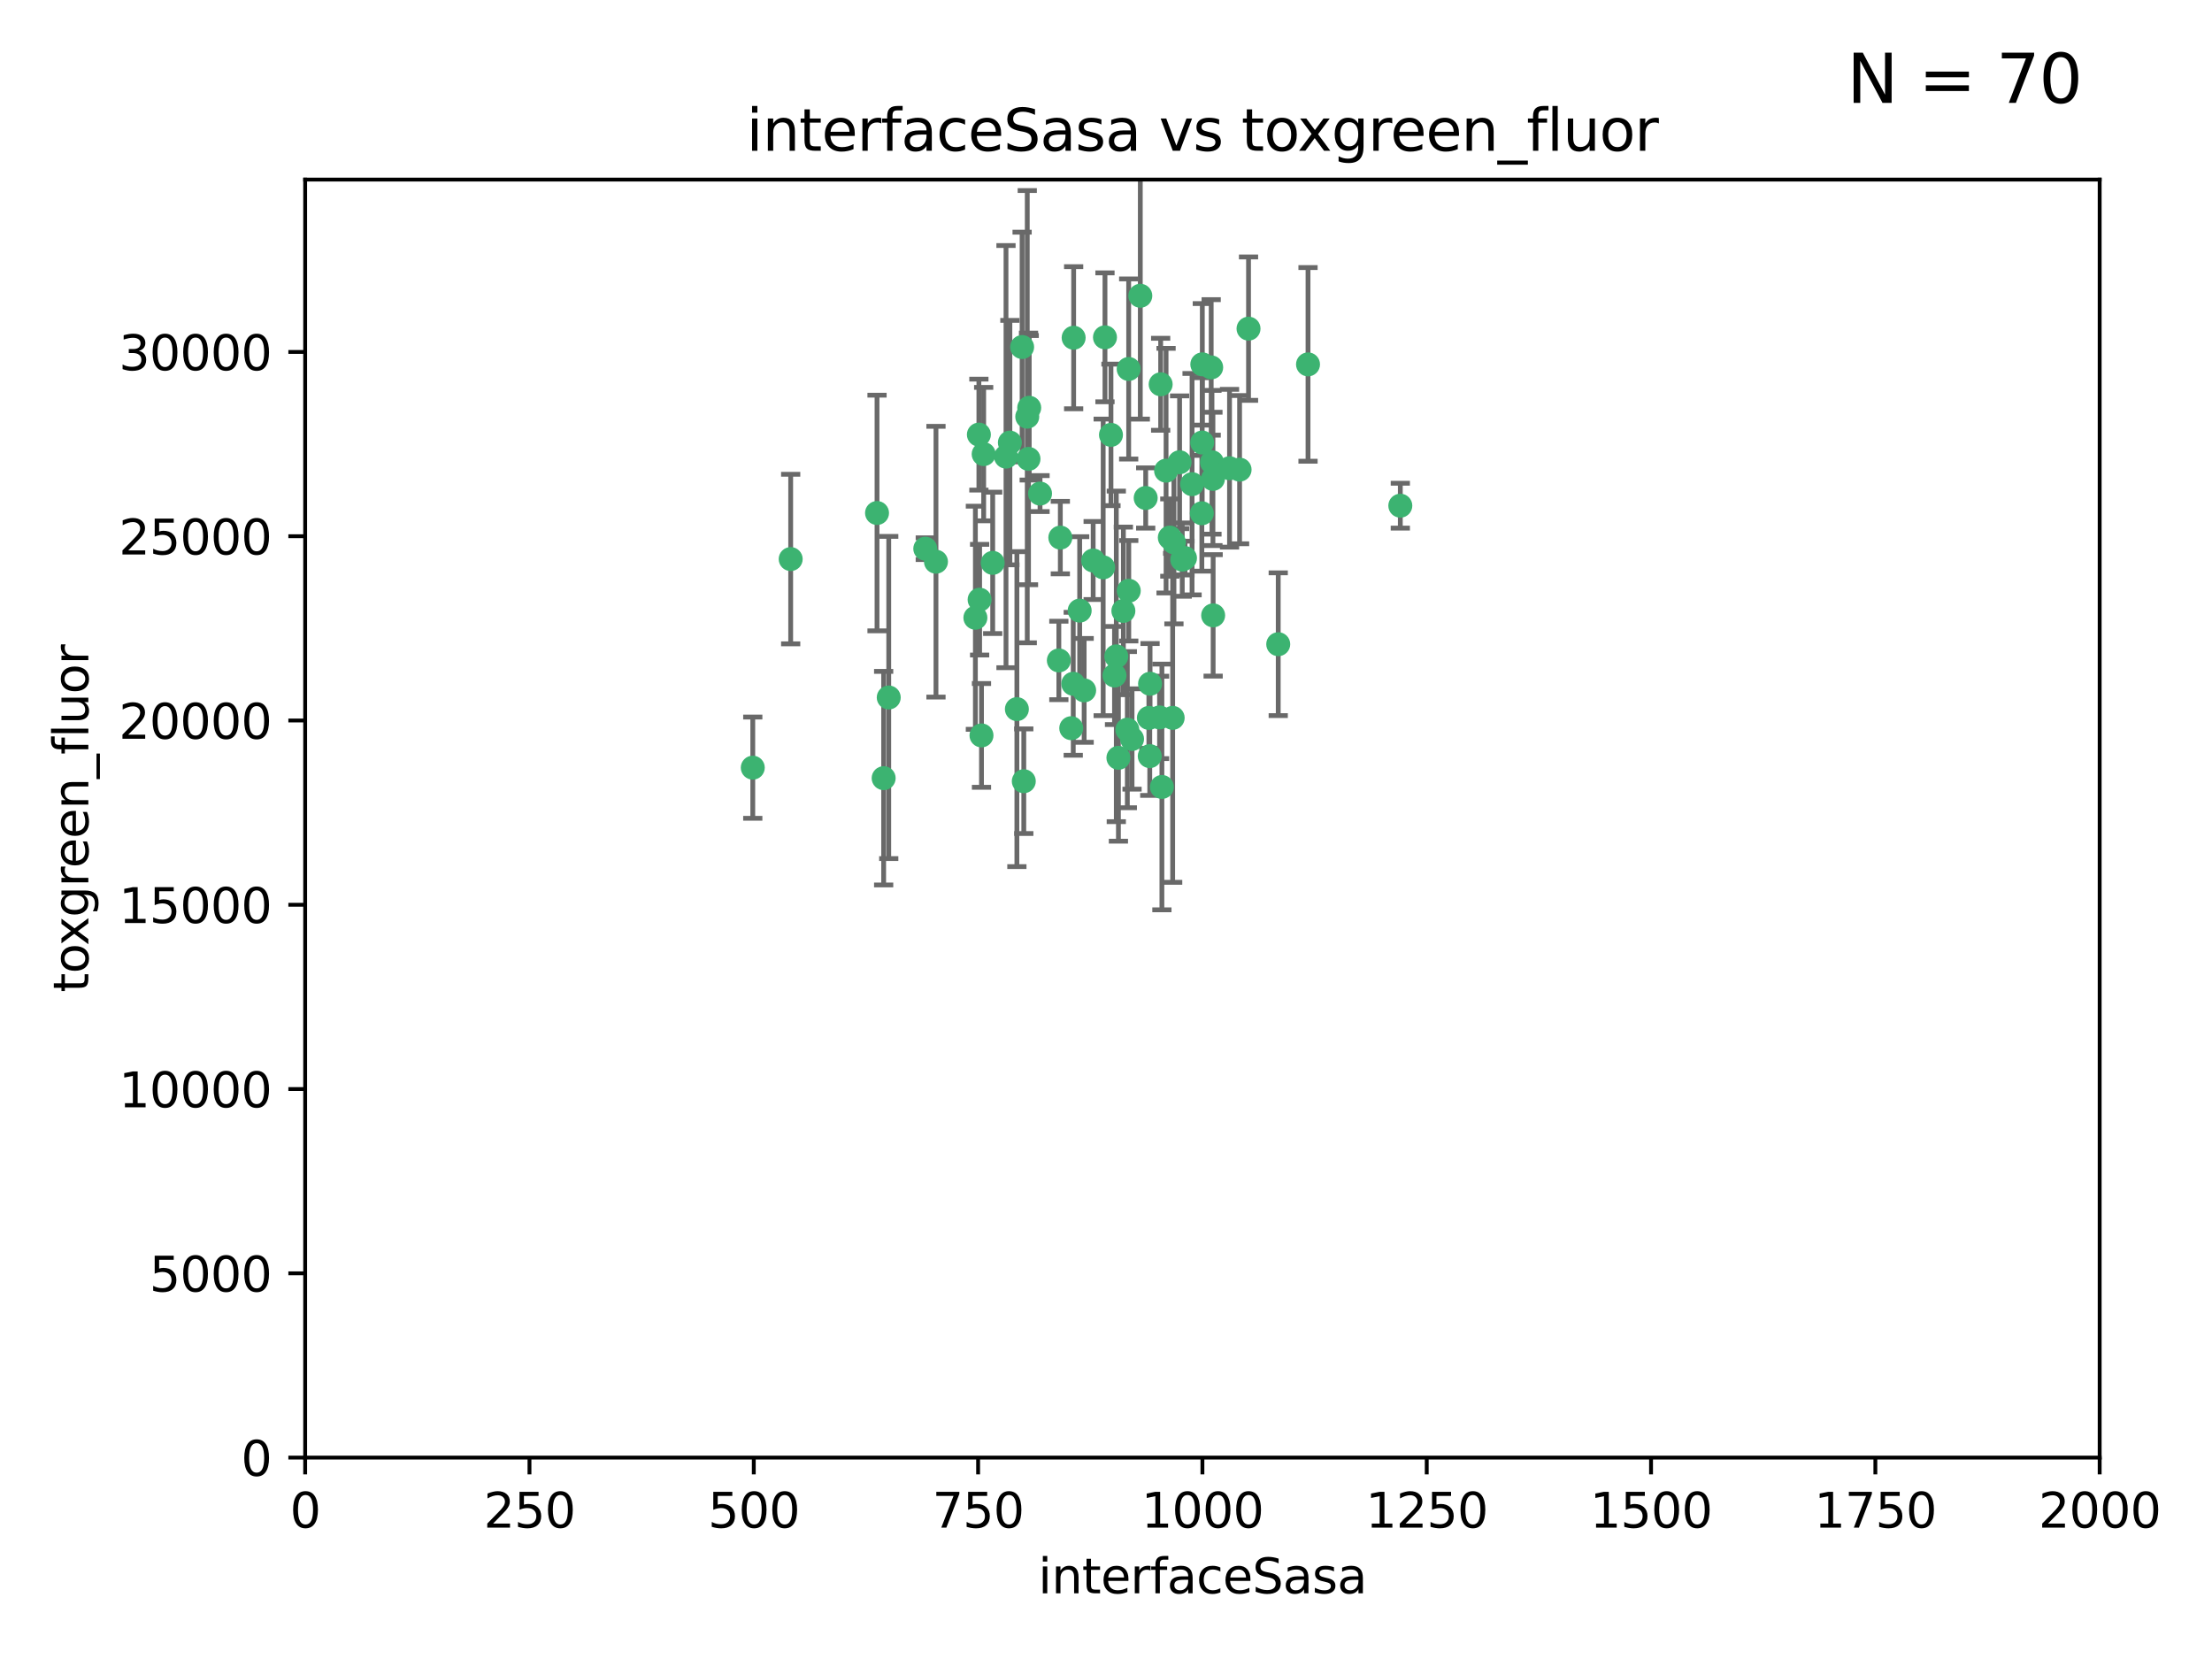 <?xml version="1.0" encoding="utf-8" standalone="no"?>
<!DOCTYPE svg PUBLIC "-//W3C//DTD SVG 1.1//EN"
  "http://www.w3.org/Graphics/SVG/1.1/DTD/svg11.dtd">
<svg xmlns:xlink="http://www.w3.org/1999/xlink" width="460.8pt" height="345.6pt" viewBox="0 0 460.8 345.6" xmlns="http://www.w3.org/2000/svg" version="1.1">
 <defs>
  <style type="text/css">*{stroke-linejoin: round; stroke-linecap: butt}</style>
 </defs>
 <g id="figure_1">
  <g id="patch_1">
   <path d="M 0 345.6 
L 460.8 345.6 
L 460.8 0 
L 0 0 
z
" style="fill: #ffffff"/>
  </g>
  <g id="axes_1">
   <g id="patch_2">
    <path d="M 63.571 303.64 
L 437.4 303.64 
L 437.4 37.411 
L 63.571 37.411 
z
" style="fill: #ffffff"/>
   </g>
   <g id="PathCollection_1">
    <defs>
     <path id="m7c4071a0d8" d="M 0 1.118 
C 0.297 1.118 0.581 1 0.791 0.791 
C 1 0.581 1.118 0.297 1.118 0 
C 1.118 -0.297 1 -0.581 0.791 -0.791 
C 0.581 -1 0.297 -1.118 0 -1.118 
C -0.297 -1.118 -0.581 -1 -0.791 -0.791 
C -1 -0.581 -1.118 -0.297 -1.118 0 
C -1.118 0.297 -1 0.581 -0.791 0.791 
C -0.581 1 -0.297 1.118 0 1.118 
z
" style="stroke: #3cb371"/>
    </defs>
    <g clip-path="url(#p66f66d76a5)">
     <use xlink:href="#m7c4071a0d8" x="212.925" y="72.294" style="fill: #3cb371; stroke: #3cb371"/>
     <use xlink:href="#m7c4071a0d8" x="243.693" y="111.988" style="fill: #3cb371; stroke: #3cb371"/>
     <use xlink:href="#m7c4071a0d8" x="232.546" y="136.733" style="fill: #3cb371; stroke: #3cb371"/>
     <use xlink:href="#m7c4071a0d8" x="272.484" y="75.908" style="fill: #3cb371; stroke: #3cb371"/>
     <use xlink:href="#m7c4071a0d8" x="231.435" y="90.592" style="fill: #3cb371; stroke: #3cb371"/>
     <use xlink:href="#m7c4071a0d8" x="250.437" y="92.187" style="fill: #3cb371; stroke: #3cb371"/>
     <use xlink:href="#m7c4071a0d8" x="242.914" y="98.046" style="fill: #3cb371; stroke: #3cb371"/>
     <use xlink:href="#m7c4071a0d8" x="266.28" y="134.2" style="fill: #3cb371; stroke: #3cb371"/>
     <use xlink:href="#m7c4071a0d8" x="220.886" y="111.99" style="fill: #3cb371; stroke: #3cb371"/>
     <use xlink:href="#m7c4071a0d8" x="214.404" y="84.946" style="fill: #3cb371; stroke: #3cb371"/>
     <use xlink:href="#m7c4071a0d8" x="241.787" y="80.055" style="fill: #3cb371; stroke: #3cb371"/>
     <use xlink:href="#m7c4071a0d8" x="252.721" y="128.194" style="fill: #3cb371; stroke: #3cb371"/>
     <use xlink:href="#m7c4071a0d8" x="252.312" y="76.534" style="fill: #3cb371; stroke: #3cb371"/>
     <use xlink:href="#m7c4071a0d8" x="258.229" y="97.835" style="fill: #3cb371; stroke: #3cb371"/>
     <use xlink:href="#m7c4071a0d8" x="223.66" y="70.355" style="fill: #3cb371; stroke: #3cb371"/>
     <use xlink:href="#m7c4071a0d8" x="232.987" y="157.866" style="fill: #3cb371; stroke: #3cb371"/>
     <use xlink:href="#m7c4071a0d8" x="241.557" y="149.45" style="fill: #3cb371; stroke: #3cb371"/>
     <use xlink:href="#m7c4071a0d8" x="246.284" y="116.577" style="fill: #3cb371; stroke: #3cb371"/>
     <use xlink:href="#m7c4071a0d8" x="252.676" y="99.763" style="fill: #3cb371; stroke: #3cb371"/>
     <use xlink:href="#m7c4071a0d8" x="244.553" y="112.982" style="fill: #3cb371; stroke: #3cb371"/>
     <use xlink:href="#m7c4071a0d8" x="250.368" y="106.925" style="fill: #3cb371; stroke: #3cb371"/>
     <use xlink:href="#m7c4071a0d8" x="230.187" y="70.271" style="fill: #3cb371; stroke: #3cb371"/>
     <use xlink:href="#m7c4071a0d8" x="246.854" y="116.252" style="fill: #3cb371; stroke: #3cb371"/>
     <use xlink:href="#m7c4071a0d8" x="210.378" y="92.203" style="fill: #3cb371; stroke: #3cb371"/>
     <use xlink:href="#m7c4071a0d8" x="256.134" y="97.545" style="fill: #3cb371; stroke: #3cb371"/>
     <use xlink:href="#m7c4071a0d8" x="235.142" y="123.063" style="fill: #3cb371; stroke: #3cb371"/>
     <use xlink:href="#m7c4071a0d8" x="234.02" y="127.26" style="fill: #3cb371; stroke: #3cb371"/>
     <use xlink:href="#m7c4071a0d8" x="223.161" y="151.693" style="fill: #3cb371; stroke: #3cb371"/>
     <use xlink:href="#m7c4071a0d8" x="242.046" y="163.936" style="fill: #3cb371; stroke: #3cb371"/>
     <use xlink:href="#m7c4071a0d8" x="225.848" y="143.815" style="fill: #3cb371; stroke: #3cb371"/>
     <use xlink:href="#m7c4071a0d8" x="238.669" y="103.738" style="fill: #3cb371; stroke: #3cb371"/>
     <use xlink:href="#m7c4071a0d8" x="227.725" y="116.762" style="fill: #3cb371; stroke: #3cb371"/>
     <use xlink:href="#m7c4071a0d8" x="235.125" y="76.865" style="fill: #3cb371; stroke: #3cb371"/>
     <use xlink:href="#m7c4071a0d8" x="237.546" y="61.614" style="fill: #3cb371; stroke: #3cb371"/>
     <use xlink:href="#m7c4071a0d8" x="245.731" y="96.299" style="fill: #3cb371; stroke: #3cb371"/>
     <use xlink:href="#m7c4071a0d8" x="216.658" y="102.821" style="fill: #3cb371; stroke: #3cb371"/>
     <use xlink:href="#m7c4071a0d8" x="204.916" y="94.6" style="fill: #3cb371; stroke: #3cb371"/>
     <use xlink:href="#m7c4071a0d8" x="213.275" y="162.741" style="fill: #3cb371; stroke: #3cb371"/>
     <use xlink:href="#m7c4071a0d8" x="214.256" y="95.593" style="fill: #3cb371; stroke: #3cb371"/>
     <use xlink:href="#m7c4071a0d8" x="206.796" y="117.254" style="fill: #3cb371; stroke: #3cb371"/>
     <use xlink:href="#m7c4071a0d8" x="291.711" y="105.344" style="fill: #3cb371; stroke: #3cb371"/>
     <use xlink:href="#m7c4071a0d8" x="224.916" y="127.204" style="fill: #3cb371; stroke: #3cb371"/>
     <use xlink:href="#m7c4071a0d8" x="260.091" y="68.463" style="fill: #3cb371; stroke: #3cb371"/>
     <use xlink:href="#m7c4071a0d8" x="250.465" y="75.9" style="fill: #3cb371; stroke: #3cb371"/>
     <use xlink:href="#m7c4071a0d8" x="204.462" y="153.201" style="fill: #3cb371; stroke: #3cb371"/>
     <use xlink:href="#m7c4071a0d8" x="194.981" y="117.014" style="fill: #3cb371; stroke: #3cb371"/>
     <use xlink:href="#m7c4071a0d8" x="220.577" y="137.58" style="fill: #3cb371; stroke: #3cb371"/>
     <use xlink:href="#m7c4071a0d8" x="223.577" y="142.442" style="fill: #3cb371; stroke: #3cb371"/>
     <use xlink:href="#m7c4071a0d8" x="192.753" y="114.302" style="fill: #3cb371; stroke: #3cb371"/>
     <use xlink:href="#m7c4071a0d8" x="203.92" y="90.534" style="fill: #3cb371; stroke: #3cb371"/>
     <use xlink:href="#m7c4071a0d8" x="239.332" y="149.553" style="fill: #3cb371; stroke: #3cb371"/>
     <use xlink:href="#m7c4071a0d8" x="204.073" y="124.926" style="fill: #3cb371; stroke: #3cb371"/>
     <use xlink:href="#m7c4071a0d8" x="248.329" y="100.862" style="fill: #3cb371; stroke: #3cb371"/>
     <use xlink:href="#m7c4071a0d8" x="182.701" y="106.867" style="fill: #3cb371; stroke: #3cb371"/>
     <use xlink:href="#m7c4071a0d8" x="229.813" y="118.19" style="fill: #3cb371; stroke: #3cb371"/>
     <use xlink:href="#m7c4071a0d8" x="239.579" y="142.44" style="fill: #3cb371; stroke: #3cb371"/>
     <use xlink:href="#m7c4071a0d8" x="213.998" y="86.8" style="fill: #3cb371; stroke: #3cb371"/>
     <use xlink:href="#m7c4071a0d8" x="252.476" y="96.298" style="fill: #3cb371; stroke: #3cb371"/>
     <use xlink:href="#m7c4071a0d8" x="203.191" y="128.689" style="fill: #3cb371; stroke: #3cb371"/>
     <use xlink:href="#m7c4071a0d8" x="211.835" y="147.723" style="fill: #3cb371; stroke: #3cb371"/>
     <use xlink:href="#m7c4071a0d8" x="209.568" y="95.121" style="fill: #3cb371; stroke: #3cb371"/>
     <use xlink:href="#m7c4071a0d8" x="244.288" y="149.542" style="fill: #3cb371; stroke: #3cb371"/>
     <use xlink:href="#m7c4071a0d8" x="235.826" y="153.944" style="fill: #3cb371; stroke: #3cb371"/>
     <use xlink:href="#m7c4071a0d8" x="239.516" y="157.513" style="fill: #3cb371; stroke: #3cb371"/>
     <use xlink:href="#m7c4071a0d8" x="164.714" y="116.464" style="fill: #3cb371; stroke: #3cb371"/>
     <use xlink:href="#m7c4071a0d8" x="234.846" y="152.004" style="fill: #3cb371; stroke: #3cb371"/>
     <use xlink:href="#m7c4071a0d8" x="185.142" y="145.3" style="fill: #3cb371; stroke: #3cb371"/>
     <use xlink:href="#m7c4071a0d8" x="184.082" y="162.105" style="fill: #3cb371; stroke: #3cb371"/>
     <use xlink:href="#m7c4071a0d8" x="232.174" y="140.722" style="fill: #3cb371; stroke: #3cb371"/>
     <use xlink:href="#m7c4071a0d8" x="156.817" y="159.917" style="fill: #3cb371; stroke: #3cb371"/>
    </g>
   </g>
   <g id="matplotlib.axis_1">
    <g id="xtick_1">
     <g id="line2d_1">
      <defs>
       <path id="m6a15edb33f" d="M 0 0 
L 0 3.5 
" style="stroke: #000000; stroke-width: 0.8"/>
      </defs>
      <g>
       <use xlink:href="#m6a15edb33f" x="63.571" y="303.64" style="stroke: #000000; stroke-width: 0.8"/>
      </g>
     </g>
     <g id="text_1">
      <!-- 0 -->
      <g transform="translate(60.39 318.238)scale(0.1 -0.1)">
       <defs>
        <path id="DejaVuSans-30" d="M 2034 4250 
Q 1547 4250 1301 3770 
Q 1056 3291 1056 2328 
Q 1056 1369 1301 889 
Q 1547 409 2034 409 
Q 2525 409 2770 889 
Q 3016 1369 3016 2328 
Q 3016 3291 2770 3770 
Q 2525 4250 2034 4250 
z
M 2034 4750 
Q 2819 4750 3233 4129 
Q 3647 3509 3647 2328 
Q 3647 1150 3233 529 
Q 2819 -91 2034 -91 
Q 1250 -91 836 529 
Q 422 1150 422 2328 
Q 422 3509 836 4129 
Q 1250 4750 2034 4750 
z
" transform="scale(0.016)"/>
       </defs>
       <use xlink:href="#DejaVuSans-30"/>
      </g>
     </g>
    </g>
    <g id="xtick_2">
     <g id="line2d_2">
      <g>
       <use xlink:href="#m6a15edb33f" x="110.3" y="303.64" style="stroke: #000000; stroke-width: 0.8"/>
      </g>
     </g>
     <g id="text_2">
      <!-- 250 -->
      <g transform="translate(100.756 318.238)scale(0.1 -0.1)">
       <defs>
        <path id="DejaVuSans-32" d="M 1228 531 
L 3431 531 
L 3431 0 
L 469 0 
L 469 531 
Q 828 903 1448 1529 
Q 2069 2156 2228 2338 
Q 2531 2678 2651 2914 
Q 2772 3150 2772 3378 
Q 2772 3750 2511 3984 
Q 2250 4219 1831 4219 
Q 1534 4219 1204 4116 
Q 875 4013 500 3803 
L 500 4441 
Q 881 4594 1212 4672 
Q 1544 4750 1819 4750 
Q 2544 4750 2975 4387 
Q 3406 4025 3406 3419 
Q 3406 3131 3298 2873 
Q 3191 2616 2906 2266 
Q 2828 2175 2409 1742 
Q 1991 1309 1228 531 
z
" transform="scale(0.016)"/>
        <path id="DejaVuSans-35" d="M 691 4666 
L 3169 4666 
L 3169 4134 
L 1269 4134 
L 1269 2991 
Q 1406 3038 1543 3061 
Q 1681 3084 1819 3084 
Q 2600 3084 3056 2656 
Q 3513 2228 3513 1497 
Q 3513 744 3044 326 
Q 2575 -91 1722 -91 
Q 1428 -91 1123 -41 
Q 819 9 494 109 
L 494 744 
Q 775 591 1075 516 
Q 1375 441 1709 441 
Q 2250 441 2565 725 
Q 2881 1009 2881 1497 
Q 2881 1984 2565 2268 
Q 2250 2553 1709 2553 
Q 1456 2553 1204 2497 
Q 953 2441 691 2322 
L 691 4666 
z
" transform="scale(0.016)"/>
       </defs>
       <use xlink:href="#DejaVuSans-32"/>
       <use xlink:href="#DejaVuSans-35" x="63.623"/>
       <use xlink:href="#DejaVuSans-30" x="127.246"/>
      </g>
     </g>
    </g>
    <g id="xtick_3">
     <g id="line2d_3">
      <g>
       <use xlink:href="#m6a15edb33f" x="157.028" y="303.64" style="stroke: #000000; stroke-width: 0.8"/>
      </g>
     </g>
     <g id="text_3">
      <!-- 500 -->
      <g transform="translate(147.485 318.238)scale(0.1 -0.1)">
       <use xlink:href="#DejaVuSans-35"/>
       <use xlink:href="#DejaVuSans-30" x="63.623"/>
       <use xlink:href="#DejaVuSans-30" x="127.246"/>
      </g>
     </g>
    </g>
    <g id="xtick_4">
     <g id="line2d_4">
      <g>
       <use xlink:href="#m6a15edb33f" x="203.757" y="303.64" style="stroke: #000000; stroke-width: 0.8"/>
      </g>
     </g>
     <g id="text_4">
      <!-- 750 -->
      <g transform="translate(194.213 318.238)scale(0.1 -0.1)">
       <defs>
        <path id="DejaVuSans-37" d="M 525 4666 
L 3525 4666 
L 3525 4397 
L 1831 0 
L 1172 0 
L 2766 4134 
L 525 4134 
L 525 4666 
z
" transform="scale(0.016)"/>
       </defs>
       <use xlink:href="#DejaVuSans-37"/>
       <use xlink:href="#DejaVuSans-35" x="63.623"/>
       <use xlink:href="#DejaVuSans-30" x="127.246"/>
      </g>
     </g>
    </g>
    <g id="xtick_5">
     <g id="line2d_5">
      <g>
       <use xlink:href="#m6a15edb33f" x="250.486" y="303.64" style="stroke: #000000; stroke-width: 0.8"/>
      </g>
     </g>
     <g id="text_5">
      <!-- 1000 -->
      <g transform="translate(237.761 318.238)scale(0.1 -0.1)">
       <defs>
        <path id="DejaVuSans-31" d="M 794 531 
L 1825 531 
L 1825 4091 
L 703 3866 
L 703 4441 
L 1819 4666 
L 2450 4666 
L 2450 531 
L 3481 531 
L 3481 0 
L 794 0 
L 794 531 
z
" transform="scale(0.016)"/>
       </defs>
       <use xlink:href="#DejaVuSans-31"/>
       <use xlink:href="#DejaVuSans-30" x="63.623"/>
       <use xlink:href="#DejaVuSans-30" x="127.246"/>
       <use xlink:href="#DejaVuSans-30" x="190.869"/>
      </g>
     </g>
    </g>
    <g id="xtick_6">
     <g id="line2d_6">
      <g>
       <use xlink:href="#m6a15edb33f" x="297.214" y="303.64" style="stroke: #000000; stroke-width: 0.8"/>
      </g>
     </g>
     <g id="text_6">
      <!-- 1250 -->
      <g transform="translate(284.489 318.238)scale(0.1 -0.1)">
       <use xlink:href="#DejaVuSans-31"/>
       <use xlink:href="#DejaVuSans-32" x="63.623"/>
       <use xlink:href="#DejaVuSans-35" x="127.246"/>
       <use xlink:href="#DejaVuSans-30" x="190.869"/>
      </g>
     </g>
    </g>
    <g id="xtick_7">
     <g id="line2d_7">
      <g>
       <use xlink:href="#m6a15edb33f" x="343.943" y="303.64" style="stroke: #000000; stroke-width: 0.8"/>
      </g>
     </g>
     <g id="text_7">
      <!-- 1500 -->
      <g transform="translate(331.218 318.238)scale(0.1 -0.1)">
       <use xlink:href="#DejaVuSans-31"/>
       <use xlink:href="#DejaVuSans-35" x="63.623"/>
       <use xlink:href="#DejaVuSans-30" x="127.246"/>
       <use xlink:href="#DejaVuSans-30" x="190.869"/>
      </g>
     </g>
    </g>
    <g id="xtick_8">
     <g id="line2d_8">
      <g>
       <use xlink:href="#m6a15edb33f" x="390.671" y="303.64" style="stroke: #000000; stroke-width: 0.8"/>
      </g>
     </g>
     <g id="text_8">
      <!-- 1750 -->
      <g transform="translate(377.946 318.238)scale(0.1 -0.1)">
       <use xlink:href="#DejaVuSans-31"/>
       <use xlink:href="#DejaVuSans-37" x="63.623"/>
       <use xlink:href="#DejaVuSans-35" x="127.246"/>
       <use xlink:href="#DejaVuSans-30" x="190.869"/>
      </g>
     </g>
    </g>
    <g id="xtick_9">
     <g id="line2d_9">
      <g>
       <use xlink:href="#m6a15edb33f" x="437.4" y="303.64" style="stroke: #000000; stroke-width: 0.8"/>
      </g>
     </g>
     <g id="text_9">
      <!-- 2000 -->
      <g transform="translate(424.675 318.238)scale(0.1 -0.1)">
       <use xlink:href="#DejaVuSans-32"/>
       <use xlink:href="#DejaVuSans-30" x="63.623"/>
       <use xlink:href="#DejaVuSans-30" x="127.246"/>
       <use xlink:href="#DejaVuSans-30" x="190.869"/>
      </g>
     </g>
    </g>
    <g id="text_10">
     <!-- interfaceSasa -->
     <g transform="translate(216.279 331.917)scale(0.1 -0.1)">
      <defs>
       <path id="DejaVuSans-69" d="M 603 3500 
L 1178 3500 
L 1178 0 
L 603 0 
L 603 3500 
z
M 603 4863 
L 1178 4863 
L 1178 4134 
L 603 4134 
L 603 4863 
z
" transform="scale(0.016)"/>
       <path id="DejaVuSans-6e" d="M 3513 2113 
L 3513 0 
L 2938 0 
L 2938 2094 
Q 2938 2591 2744 2837 
Q 2550 3084 2163 3084 
Q 1697 3084 1428 2787 
Q 1159 2491 1159 1978 
L 1159 0 
L 581 0 
L 581 3500 
L 1159 3500 
L 1159 2956 
Q 1366 3272 1645 3428 
Q 1925 3584 2291 3584 
Q 2894 3584 3203 3211 
Q 3513 2838 3513 2113 
z
" transform="scale(0.016)"/>
       <path id="DejaVuSans-74" d="M 1172 4494 
L 1172 3500 
L 2356 3500 
L 2356 3053 
L 1172 3053 
L 1172 1153 
Q 1172 725 1289 603 
Q 1406 481 1766 481 
L 2356 481 
L 2356 0 
L 1766 0 
Q 1100 0 847 248 
Q 594 497 594 1153 
L 594 3053 
L 172 3053 
L 172 3500 
L 594 3500 
L 594 4494 
L 1172 4494 
z
" transform="scale(0.016)"/>
       <path id="DejaVuSans-65" d="M 3597 1894 
L 3597 1613 
L 953 1613 
Q 991 1019 1311 708 
Q 1631 397 2203 397 
Q 2534 397 2845 478 
Q 3156 559 3463 722 
L 3463 178 
Q 3153 47 2828 -22 
Q 2503 -91 2169 -91 
Q 1331 -91 842 396 
Q 353 884 353 1716 
Q 353 2575 817 3079 
Q 1281 3584 2069 3584 
Q 2775 3584 3186 3129 
Q 3597 2675 3597 1894 
z
M 3022 2063 
Q 3016 2534 2758 2815 
Q 2500 3097 2075 3097 
Q 1594 3097 1305 2825 
Q 1016 2553 972 2059 
L 3022 2063 
z
" transform="scale(0.016)"/>
       <path id="DejaVuSans-72" d="M 2631 2963 
Q 2534 3019 2420 3045 
Q 2306 3072 2169 3072 
Q 1681 3072 1420 2755 
Q 1159 2438 1159 1844 
L 1159 0 
L 581 0 
L 581 3500 
L 1159 3500 
L 1159 2956 
Q 1341 3275 1631 3429 
Q 1922 3584 2338 3584 
Q 2397 3584 2469 3576 
Q 2541 3569 2628 3553 
L 2631 2963 
z
" transform="scale(0.016)"/>
       <path id="DejaVuSans-66" d="M 2375 4863 
L 2375 4384 
L 1825 4384 
Q 1516 4384 1395 4259 
Q 1275 4134 1275 3809 
L 1275 3500 
L 2222 3500 
L 2222 3053 
L 1275 3053 
L 1275 0 
L 697 0 
L 697 3053 
L 147 3053 
L 147 3500 
L 697 3500 
L 697 3744 
Q 697 4328 969 4595 
Q 1241 4863 1831 4863 
L 2375 4863 
z
" transform="scale(0.016)"/>
       <path id="DejaVuSans-61" d="M 2194 1759 
Q 1497 1759 1228 1600 
Q 959 1441 959 1056 
Q 959 750 1161 570 
Q 1363 391 1709 391 
Q 2188 391 2477 730 
Q 2766 1069 2766 1631 
L 2766 1759 
L 2194 1759 
z
M 3341 1997 
L 3341 0 
L 2766 0 
L 2766 531 
Q 2569 213 2275 61 
Q 1981 -91 1556 -91 
Q 1019 -91 701 211 
Q 384 513 384 1019 
Q 384 1609 779 1909 
Q 1175 2209 1959 2209 
L 2766 2209 
L 2766 2266 
Q 2766 2663 2505 2880 
Q 2244 3097 1772 3097 
Q 1472 3097 1187 3025 
Q 903 2953 641 2809 
L 641 3341 
Q 956 3463 1253 3523 
Q 1550 3584 1831 3584 
Q 2591 3584 2966 3190 
Q 3341 2797 3341 1997 
z
" transform="scale(0.016)"/>
       <path id="DejaVuSans-63" d="M 3122 3366 
L 3122 2828 
Q 2878 2963 2633 3030 
Q 2388 3097 2138 3097 
Q 1578 3097 1268 2742 
Q 959 2388 959 1747 
Q 959 1106 1268 751 
Q 1578 397 2138 397 
Q 2388 397 2633 464 
Q 2878 531 3122 666 
L 3122 134 
Q 2881 22 2623 -34 
Q 2366 -91 2075 -91 
Q 1284 -91 818 406 
Q 353 903 353 1747 
Q 353 2603 823 3093 
Q 1294 3584 2113 3584 
Q 2378 3584 2631 3529 
Q 2884 3475 3122 3366 
z
" transform="scale(0.016)"/>
       <path id="DejaVuSans-53" d="M 3425 4513 
L 3425 3897 
Q 3066 4069 2747 4153 
Q 2428 4238 2131 4238 
Q 1616 4238 1336 4038 
Q 1056 3838 1056 3469 
Q 1056 3159 1242 3001 
Q 1428 2844 1947 2747 
L 2328 2669 
Q 3034 2534 3370 2195 
Q 3706 1856 3706 1288 
Q 3706 609 3251 259 
Q 2797 -91 1919 -91 
Q 1588 -91 1214 -16 
Q 841 59 441 206 
L 441 856 
Q 825 641 1194 531 
Q 1563 422 1919 422 
Q 2459 422 2753 634 
Q 3047 847 3047 1241 
Q 3047 1584 2836 1778 
Q 2625 1972 2144 2069 
L 1759 2144 
Q 1053 2284 737 2584 
Q 422 2884 422 3419 
Q 422 4038 858 4394 
Q 1294 4750 2059 4750 
Q 2388 4750 2728 4690 
Q 3069 4631 3425 4513 
z
" transform="scale(0.016)"/>
       <path id="DejaVuSans-73" d="M 2834 3397 
L 2834 2853 
Q 2591 2978 2328 3040 
Q 2066 3103 1784 3103 
Q 1356 3103 1142 2972 
Q 928 2841 928 2578 
Q 928 2378 1081 2264 
Q 1234 2150 1697 2047 
L 1894 2003 
Q 2506 1872 2764 1633 
Q 3022 1394 3022 966 
Q 3022 478 2636 193 
Q 2250 -91 1575 -91 
Q 1294 -91 989 -36 
Q 684 19 347 128 
L 347 722 
Q 666 556 975 473 
Q 1284 391 1588 391 
Q 1994 391 2212 530 
Q 2431 669 2431 922 
Q 2431 1156 2273 1281 
Q 2116 1406 1581 1522 
L 1381 1569 
Q 847 1681 609 1914 
Q 372 2147 372 2553 
Q 372 3047 722 3315 
Q 1072 3584 1716 3584 
Q 2034 3584 2315 3537 
Q 2597 3491 2834 3397 
z
" transform="scale(0.016)"/>
      </defs>
      <use xlink:href="#DejaVuSans-69"/>
      <use xlink:href="#DejaVuSans-6e" x="27.783"/>
      <use xlink:href="#DejaVuSans-74" x="91.162"/>
      <use xlink:href="#DejaVuSans-65" x="130.371"/>
      <use xlink:href="#DejaVuSans-72" x="191.895"/>
      <use xlink:href="#DejaVuSans-66" x="233.008"/>
      <use xlink:href="#DejaVuSans-61" x="268.213"/>
      <use xlink:href="#DejaVuSans-63" x="329.492"/>
      <use xlink:href="#DejaVuSans-65" x="384.473"/>
      <use xlink:href="#DejaVuSans-53" x="445.996"/>
      <use xlink:href="#DejaVuSans-61" x="509.473"/>
      <use xlink:href="#DejaVuSans-73" x="570.752"/>
      <use xlink:href="#DejaVuSans-61" x="622.852"/>
     </g>
    </g>
   </g>
   <g id="matplotlib.axis_2">
    <g id="ytick_1">
     <g id="line2d_10">
      <defs>
       <path id="m495d586099" d="M 0 0 
L -3.5 0 
" style="stroke: #000000; stroke-width: 0.8"/>
      </defs>
      <g>
       <use xlink:href="#m495d586099" x="63.571" y="303.64" style="stroke: #000000; stroke-width: 0.8"/>
      </g>
     </g>
     <g id="text_11">
      <!-- 0 -->
      <g transform="translate(50.209 307.439)scale(0.1 -0.1)">
       <use xlink:href="#DejaVuSans-30"/>
      </g>
     </g>
    </g>
    <g id="ytick_2">
     <g id="line2d_11">
      <g>
       <use xlink:href="#m495d586099" x="63.571" y="265.253" style="stroke: #000000; stroke-width: 0.8"/>
      </g>
     </g>
     <g id="text_12">
      <!-- 5000 -->
      <g transform="translate(31.121 269.052)scale(0.1 -0.1)">
       <use xlink:href="#DejaVuSans-35"/>
       <use xlink:href="#DejaVuSans-30" x="63.623"/>
       <use xlink:href="#DejaVuSans-30" x="127.246"/>
       <use xlink:href="#DejaVuSans-30" x="190.869"/>
      </g>
     </g>
    </g>
    <g id="ytick_3">
     <g id="line2d_12">
      <g>
       <use xlink:href="#m495d586099" x="63.571" y="226.866" style="stroke: #000000; stroke-width: 0.8"/>
      </g>
     </g>
     <g id="text_13">
      <!-- 10000 -->
      <g transform="translate(24.759 230.665)scale(0.1 -0.1)">
       <use xlink:href="#DejaVuSans-31"/>
       <use xlink:href="#DejaVuSans-30" x="63.623"/>
       <use xlink:href="#DejaVuSans-30" x="127.246"/>
       <use xlink:href="#DejaVuSans-30" x="190.869"/>
       <use xlink:href="#DejaVuSans-30" x="254.492"/>
      </g>
     </g>
    </g>
    <g id="ytick_4">
     <g id="line2d_13">
      <g>
       <use xlink:href="#m495d586099" x="63.571" y="188.479" style="stroke: #000000; stroke-width: 0.8"/>
      </g>
     </g>
     <g id="text_14">
      <!-- 15000 -->
      <g transform="translate(24.759 192.278)scale(0.1 -0.1)">
       <use xlink:href="#DejaVuSans-31"/>
       <use xlink:href="#DejaVuSans-35" x="63.623"/>
       <use xlink:href="#DejaVuSans-30" x="127.246"/>
       <use xlink:href="#DejaVuSans-30" x="190.869"/>
       <use xlink:href="#DejaVuSans-30" x="254.492"/>
      </g>
     </g>
    </g>
    <g id="ytick_5">
     <g id="line2d_14">
      <g>
       <use xlink:href="#m495d586099" x="63.571" y="150.092" style="stroke: #000000; stroke-width: 0.8"/>
      </g>
     </g>
     <g id="text_15">
      <!-- 20000 -->
      <g transform="translate(24.759 153.891)scale(0.1 -0.1)">
       <use xlink:href="#DejaVuSans-32"/>
       <use xlink:href="#DejaVuSans-30" x="63.623"/>
       <use xlink:href="#DejaVuSans-30" x="127.246"/>
       <use xlink:href="#DejaVuSans-30" x="190.869"/>
       <use xlink:href="#DejaVuSans-30" x="254.492"/>
      </g>
     </g>
    </g>
    <g id="ytick_6">
     <g id="line2d_15">
      <g>
       <use xlink:href="#m495d586099" x="63.571" y="111.705" style="stroke: #000000; stroke-width: 0.8"/>
      </g>
     </g>
     <g id="text_16">
      <!-- 25000 -->
      <g transform="translate(24.759 115.504)scale(0.1 -0.1)">
       <use xlink:href="#DejaVuSans-32"/>
       <use xlink:href="#DejaVuSans-35" x="63.623"/>
       <use xlink:href="#DejaVuSans-30" x="127.246"/>
       <use xlink:href="#DejaVuSans-30" x="190.869"/>
       <use xlink:href="#DejaVuSans-30" x="254.492"/>
      </g>
     </g>
    </g>
    <g id="ytick_7">
     <g id="line2d_16">
      <g>
       <use xlink:href="#m495d586099" x="63.571" y="73.317" style="stroke: #000000; stroke-width: 0.8"/>
      </g>
     </g>
     <g id="text_17">
      <!-- 30000 -->
      <g transform="translate(24.759 77.117)scale(0.1 -0.1)">
       <defs>
        <path id="DejaVuSans-33" d="M 2597 2516 
Q 3050 2419 3304 2112 
Q 3559 1806 3559 1356 
Q 3559 666 3084 287 
Q 2609 -91 1734 -91 
Q 1441 -91 1130 -33 
Q 819 25 488 141 
L 488 750 
Q 750 597 1062 519 
Q 1375 441 1716 441 
Q 2309 441 2620 675 
Q 2931 909 2931 1356 
Q 2931 1769 2642 2001 
Q 2353 2234 1838 2234 
L 1294 2234 
L 1294 2753 
L 1863 2753 
Q 2328 2753 2575 2939 
Q 2822 3125 2822 3475 
Q 2822 3834 2567 4026 
Q 2313 4219 1838 4219 
Q 1578 4219 1281 4162 
Q 984 4106 628 3988 
L 628 4550 
Q 988 4650 1302 4700 
Q 1616 4750 1894 4750 
Q 2613 4750 3031 4423 
Q 3450 4097 3450 3541 
Q 3450 3153 3228 2886 
Q 3006 2619 2597 2516 
z
" transform="scale(0.016)"/>
       </defs>
       <use xlink:href="#DejaVuSans-33"/>
       <use xlink:href="#DejaVuSans-30" x="63.623"/>
       <use xlink:href="#DejaVuSans-30" x="127.246"/>
       <use xlink:href="#DejaVuSans-30" x="190.869"/>
       <use xlink:href="#DejaVuSans-30" x="254.492"/>
      </g>
     </g>
    </g>
    <g id="text_18">
     <!-- toxgreen_fluor -->
     <g transform="translate(18.401 206.72)rotate(-90)scale(0.1 -0.1)">
      <defs>
       <path id="DejaVuSans-6f" d="M 1959 3097 
Q 1497 3097 1228 2736 
Q 959 2375 959 1747 
Q 959 1119 1226 758 
Q 1494 397 1959 397 
Q 2419 397 2687 759 
Q 2956 1122 2956 1747 
Q 2956 2369 2687 2733 
Q 2419 3097 1959 3097 
z
M 1959 3584 
Q 2709 3584 3137 3096 
Q 3566 2609 3566 1747 
Q 3566 888 3137 398 
Q 2709 -91 1959 -91 
Q 1206 -91 779 398 
Q 353 888 353 1747 
Q 353 2609 779 3096 
Q 1206 3584 1959 3584 
z
" transform="scale(0.016)"/>
       <path id="DejaVuSans-78" d="M 3513 3500 
L 2247 1797 
L 3578 0 
L 2900 0 
L 1881 1375 
L 863 0 
L 184 0 
L 1544 1831 
L 300 3500 
L 978 3500 
L 1906 2253 
L 2834 3500 
L 3513 3500 
z
" transform="scale(0.016)"/>
       <path id="DejaVuSans-67" d="M 2906 1791 
Q 2906 2416 2648 2759 
Q 2391 3103 1925 3103 
Q 1463 3103 1205 2759 
Q 947 2416 947 1791 
Q 947 1169 1205 825 
Q 1463 481 1925 481 
Q 2391 481 2648 825 
Q 2906 1169 2906 1791 
z
M 3481 434 
Q 3481 -459 3084 -895 
Q 2688 -1331 1869 -1331 
Q 1566 -1331 1297 -1286 
Q 1028 -1241 775 -1147 
L 775 -588 
Q 1028 -725 1275 -790 
Q 1522 -856 1778 -856 
Q 2344 -856 2625 -561 
Q 2906 -266 2906 331 
L 2906 616 
Q 2728 306 2450 153 
Q 2172 0 1784 0 
Q 1141 0 747 490 
Q 353 981 353 1791 
Q 353 2603 747 3093 
Q 1141 3584 1784 3584 
Q 2172 3584 2450 3431 
Q 2728 3278 2906 2969 
L 2906 3500 
L 3481 3500 
L 3481 434 
z
" transform="scale(0.016)"/>
       <path id="DejaVuSans-5f" d="M 3263 -1063 
L 3263 -1509 
L -63 -1509 
L -63 -1063 
L 3263 -1063 
z
" transform="scale(0.016)"/>
       <path id="DejaVuSans-6c" d="M 603 4863 
L 1178 4863 
L 1178 0 
L 603 0 
L 603 4863 
z
" transform="scale(0.016)"/>
       <path id="DejaVuSans-75" d="M 544 1381 
L 544 3500 
L 1119 3500 
L 1119 1403 
Q 1119 906 1312 657 
Q 1506 409 1894 409 
Q 2359 409 2629 706 
Q 2900 1003 2900 1516 
L 2900 3500 
L 3475 3500 
L 3475 0 
L 2900 0 
L 2900 538 
Q 2691 219 2414 64 
Q 2138 -91 1772 -91 
Q 1169 -91 856 284 
Q 544 659 544 1381 
z
M 1991 3584 
L 1991 3584 
z
" transform="scale(0.016)"/>
      </defs>
      <use xlink:href="#DejaVuSans-74"/>
      <use xlink:href="#DejaVuSans-6f" x="39.209"/>
      <use xlink:href="#DejaVuSans-78" x="97.266"/>
      <use xlink:href="#DejaVuSans-67" x="156.445"/>
      <use xlink:href="#DejaVuSans-72" x="219.922"/>
      <use xlink:href="#DejaVuSans-65" x="258.785"/>
      <use xlink:href="#DejaVuSans-65" x="320.309"/>
      <use xlink:href="#DejaVuSans-6e" x="381.832"/>
      <use xlink:href="#DejaVuSans-5f" x="445.211"/>
      <use xlink:href="#DejaVuSans-66" x="495.211"/>
      <use xlink:href="#DejaVuSans-6c" x="530.416"/>
      <use xlink:href="#DejaVuSans-75" x="558.199"/>
      <use xlink:href="#DejaVuSans-6f" x="621.578"/>
      <use xlink:href="#DejaVuSans-72" x="682.76"/>
     </g>
    </g>
   </g>
   <g id="LineCollection_1">
    <path d="M 212.925 96.224 
L 212.925 48.364 
" clip-path="url(#p66f66d76a5)" style="fill: none; stroke: #696969"/>
    <path d="M 243.693 120.037 
L 243.693 103.94 
" clip-path="url(#p66f66d76a5)" style="fill: none; stroke: #696969"/>
    <path d="M 232.546 171.165 
L 232.546 102.302 
" clip-path="url(#p66f66d76a5)" style="fill: none; stroke: #696969"/>
    <path d="M 272.484 96.079 
L 272.484 55.738 
" clip-path="url(#p66f66d76a5)" style="fill: none; stroke: #696969"/>
    <path d="M 231.435 105.331 
L 231.435 75.853 
" clip-path="url(#p66f66d76a5)" style="fill: none; stroke: #696969"/>
    <path d="M 250.437 105.69 
L 250.437 78.685 
" clip-path="url(#p66f66d76a5)" style="fill: none; stroke: #696969"/>
    <path d="M 242.914 123.522 
L 242.914 72.57 
" clip-path="url(#p66f66d76a5)" style="fill: none; stroke: #696969"/>
    <path d="M 266.28 149.068 
L 266.28 119.332 
" clip-path="url(#p66f66d76a5)" style="fill: none; stroke: #696969"/>
    <path d="M 220.886 119.537 
L 220.886 104.443 
" clip-path="url(#p66f66d76a5)" style="fill: none; stroke: #696969"/>
    <path d="M 214.404 99.998 
L 214.404 69.895 
" clip-path="url(#p66f66d76a5)" style="fill: none; stroke: #696969"/>
    <path d="M 241.787 89.637 
L 241.787 70.473 
" clip-path="url(#p66f66d76a5)" style="fill: none; stroke: #696969"/>
    <path d="M 252.721 140.845 
L 252.721 115.543 
" clip-path="url(#p66f66d76a5)" style="fill: none; stroke: #696969"/>
    <path d="M 252.312 90.647 
L 252.312 62.421 
" clip-path="url(#p66f66d76a5)" style="fill: none; stroke: #696969"/>
    <path d="M 258.229 113.277 
L 258.229 82.393 
" clip-path="url(#p66f66d76a5)" style="fill: none; stroke: #696969"/>
    <path d="M 223.66 85.157 
L 223.66 55.552 
" clip-path="url(#p66f66d76a5)" style="fill: none; stroke: #696969"/>
    <path d="M 232.987 175.236 
L 232.987 140.495 
" clip-path="url(#p66f66d76a5)" style="fill: none; stroke: #696969"/>
    <path d="M 241.557 158.029 
L 241.557 140.871 
" clip-path="url(#p66f66d76a5)" style="fill: none; stroke: #696969"/>
    <path d="M 246.284 124.214 
L 246.284 108.94 
" clip-path="url(#p66f66d76a5)" style="fill: none; stroke: #696969"/>
    <path d="M 252.676 113.651 
L 252.676 85.875 
" clip-path="url(#p66f66d76a5)" style="fill: none; stroke: #696969"/>
    <path d="M 244.553 129.961 
L 244.553 96.004 
" clip-path="url(#p66f66d76a5)" style="fill: none; stroke: #696969"/>
    <path d="M 250.368 118.981 
L 250.368 94.869 
" clip-path="url(#p66f66d76a5)" style="fill: none; stroke: #696969"/>
    <path d="M 230.187 83.696 
L 230.187 56.846 
" clip-path="url(#p66f66d76a5)" style="fill: none; stroke: #696969"/>
    <path d="M 246.854 119.772 
L 246.854 112.733 
" clip-path="url(#p66f66d76a5)" style="fill: none; stroke: #696969"/>
    <path d="M 210.378 117.661 
L 210.378 66.744 
" clip-path="url(#p66f66d76a5)" style="fill: none; stroke: #696969"/>
    <path d="M 256.134 113.98 
L 256.134 81.111 
" clip-path="url(#p66f66d76a5)" style="fill: none; stroke: #696969"/>
    <path d="M 235.142 133.529 
L 235.142 112.598 
" clip-path="url(#p66f66d76a5)" style="fill: none; stroke: #696969"/>
    <path d="M 234.02 144.714 
L 234.02 109.807 
" clip-path="url(#p66f66d76a5)" style="fill: none; stroke: #696969"/>
    <path d="M 223.161 152.217 
L 223.161 151.168 
" clip-path="url(#p66f66d76a5)" style="fill: none; stroke: #696969"/>
    <path d="M 242.046 189.529 
L 242.046 138.343 
" clip-path="url(#p66f66d76a5)" style="fill: none; stroke: #696969"/>
    <path d="M 225.848 154.632 
L 225.848 132.999 
" clip-path="url(#p66f66d76a5)" style="fill: none; stroke: #696969"/>
    <path d="M 238.669 110.014 
L 238.669 97.461 
" clip-path="url(#p66f66d76a5)" style="fill: none; stroke: #696969"/>
    <path d="M 227.725 124.89 
L 227.725 108.635 
" clip-path="url(#p66f66d76a5)" style="fill: none; stroke: #696969"/>
    <path d="M 235.125 95.625 
L 235.125 58.105 
" clip-path="url(#p66f66d76a5)" style="fill: none; stroke: #696969"/>
    <path d="M 237.546 87.306 
L 237.546 35.922 
" clip-path="url(#p66f66d76a5)" style="fill: none; stroke: #696969"/>
    <path d="M 245.731 110.125 
L 245.731 82.473 
" clip-path="url(#p66f66d76a5)" style="fill: none; stroke: #696969"/>
    <path d="M 216.658 106.565 
L 216.658 99.077 
" clip-path="url(#p66f66d76a5)" style="fill: none; stroke: #696969"/>
    <path d="M 204.916 108.495 
L 204.916 80.704 
" clip-path="url(#p66f66d76a5)" style="fill: none; stroke: #696969"/>
    <path d="M 213.275 173.639 
L 213.275 151.843 
" clip-path="url(#p66f66d76a5)" style="fill: none; stroke: #696969"/>
    <path d="M 214.256 121.802 
L 214.256 69.385 
" clip-path="url(#p66f66d76a5)" style="fill: none; stroke: #696969"/>
    <path d="M 206.796 131.975 
L 206.796 102.532 
" clip-path="url(#p66f66d76a5)" style="fill: none; stroke: #696969"/>
    <path d="M 291.711 110.015 
L 291.711 100.672 
" clip-path="url(#p66f66d76a5)" style="fill: none; stroke: #696969"/>
    <path d="M 224.916 142.603 
L 224.916 111.805 
" clip-path="url(#p66f66d76a5)" style="fill: none; stroke: #696969"/>
    <path d="M 260.091 83.398 
L 260.091 53.528 
" clip-path="url(#p66f66d76a5)" style="fill: none; stroke: #696969"/>
    <path d="M 250.465 88.56 
L 250.465 63.241 
" clip-path="url(#p66f66d76a5)" style="fill: none; stroke: #696969"/>
    <path d="M 204.462 164.009 
L 204.462 142.393 
" clip-path="url(#p66f66d76a5)" style="fill: none; stroke: #696969"/>
    <path d="M 194.981 145.217 
L 194.981 88.811 
" clip-path="url(#p66f66d76a5)" style="fill: none; stroke: #696969"/>
    <path d="M 220.577 145.75 
L 220.577 129.411 
" clip-path="url(#p66f66d76a5)" style="fill: none; stroke: #696969"/>
    <path d="M 223.577 157.326 
L 223.577 127.559 
" clip-path="url(#p66f66d76a5)" style="fill: none; stroke: #696969"/>
    <path d="M 192.753 116.564 
L 192.753 112.041 
" clip-path="url(#p66f66d76a5)" style="fill: none; stroke: #696969"/>
    <path d="M 203.92 102.091 
L 203.92 78.978 
" clip-path="url(#p66f66d76a5)" style="fill: none; stroke: #696969"/>
    <path d="M 239.332 155.89 
L 239.332 143.216 
" clip-path="url(#p66f66d76a5)" style="fill: none; stroke: #696969"/>
    <path d="M 204.073 136.454 
L 204.073 113.398 
" clip-path="url(#p66f66d76a5)" style="fill: none; stroke: #696969"/>
    <path d="M 248.329 123.923 
L 248.329 77.801 
" clip-path="url(#p66f66d76a5)" style="fill: none; stroke: #696969"/>
    <path d="M 182.701 131.412 
L 182.701 82.321 
" clip-path="url(#p66f66d76a5)" style="fill: none; stroke: #696969"/>
    <path d="M 229.813 149.083 
L 229.813 87.298 
" clip-path="url(#p66f66d76a5)" style="fill: none; stroke: #696969"/>
    <path d="M 239.579 150.817 
L 239.579 134.064 
" clip-path="url(#p66f66d76a5)" style="fill: none; stroke: #696969"/>
    <path d="M 213.998 133.906 
L 213.998 39.694 
" clip-path="url(#p66f66d76a5)" style="fill: none; stroke: #696969"/>
    <path d="M 252.476 111.272 
L 252.476 81.324 
" clip-path="url(#p66f66d76a5)" style="fill: none; stroke: #696969"/>
    <path d="M 203.191 151.927 
L 203.191 105.45 
" clip-path="url(#p66f66d76a5)" style="fill: none; stroke: #696969"/>
    <path d="M 211.835 180.527 
L 211.835 114.919 
" clip-path="url(#p66f66d76a5)" style="fill: none; stroke: #696969"/>
    <path d="M 209.568 139.091 
L 209.568 51.151 
" clip-path="url(#p66f66d76a5)" style="fill: none; stroke: #696969"/>
    <path d="M 244.288 183.804 
L 244.288 115.28 
" clip-path="url(#p66f66d76a5)" style="fill: none; stroke: #696969"/>
    <path d="M 235.826 164.397 
L 235.826 143.491 
" clip-path="url(#p66f66d76a5)" style="fill: none; stroke: #696969"/>
    <path d="M 239.516 165.694 
L 239.516 149.332 
" clip-path="url(#p66f66d76a5)" style="fill: none; stroke: #696969"/>
    <path d="M 164.714 134.122 
L 164.714 98.805 
" clip-path="url(#p66f66d76a5)" style="fill: none; stroke: #696969"/>
    <path d="M 234.846 168.265 
L 234.846 135.742 
" clip-path="url(#p66f66d76a5)" style="fill: none; stroke: #696969"/>
    <path d="M 185.142 178.855 
L 185.142 111.745 
" clip-path="url(#p66f66d76a5)" style="fill: none; stroke: #696969"/>
    <path d="M 184.082 184.351 
L 184.082 139.86 
" clip-path="url(#p66f66d76a5)" style="fill: none; stroke: #696969"/>
    <path d="M 232.174 150.938 
L 232.174 130.506 
" clip-path="url(#p66f66d76a5)" style="fill: none; stroke: #696969"/>
    <path d="M 156.817 170.463 
L 156.817 149.371 
" clip-path="url(#p66f66d76a5)" style="fill: none; stroke: #696969"/>
   </g>
   <g id="line2d_17">
    <defs>
     <path id="ma7a1f1dee9" d="M 2 0 
L -2 -0 
" style="stroke: #696969"/>
    </defs>
    <g clip-path="url(#p66f66d76a5)">
     <use xlink:href="#ma7a1f1dee9" x="212.925" y="96.224" style="fill: #696969; stroke: #696969"/>
     <use xlink:href="#ma7a1f1dee9" x="243.693" y="120.037" style="fill: #696969; stroke: #696969"/>
     <use xlink:href="#ma7a1f1dee9" x="232.546" y="171.165" style="fill: #696969; stroke: #696969"/>
     <use xlink:href="#ma7a1f1dee9" x="272.484" y="96.079" style="fill: #696969; stroke: #696969"/>
     <use xlink:href="#ma7a1f1dee9" x="231.435" y="105.331" style="fill: #696969; stroke: #696969"/>
     <use xlink:href="#ma7a1f1dee9" x="250.437" y="105.69" style="fill: #696969; stroke: #696969"/>
     <use xlink:href="#ma7a1f1dee9" x="242.914" y="123.522" style="fill: #696969; stroke: #696969"/>
     <use xlink:href="#ma7a1f1dee9" x="266.28" y="149.068" style="fill: #696969; stroke: #696969"/>
     <use xlink:href="#ma7a1f1dee9" x="220.886" y="119.537" style="fill: #696969; stroke: #696969"/>
     <use xlink:href="#ma7a1f1dee9" x="214.404" y="99.998" style="fill: #696969; stroke: #696969"/>
     <use xlink:href="#ma7a1f1dee9" x="241.787" y="89.637" style="fill: #696969; stroke: #696969"/>
     <use xlink:href="#ma7a1f1dee9" x="252.721" y="140.845" style="fill: #696969; stroke: #696969"/>
     <use xlink:href="#ma7a1f1dee9" x="252.312" y="90.647" style="fill: #696969; stroke: #696969"/>
     <use xlink:href="#ma7a1f1dee9" x="258.229" y="113.277" style="fill: #696969; stroke: #696969"/>
     <use xlink:href="#ma7a1f1dee9" x="223.66" y="85.157" style="fill: #696969; stroke: #696969"/>
     <use xlink:href="#ma7a1f1dee9" x="232.987" y="175.236" style="fill: #696969; stroke: #696969"/>
     <use xlink:href="#ma7a1f1dee9" x="241.557" y="158.029" style="fill: #696969; stroke: #696969"/>
     <use xlink:href="#ma7a1f1dee9" x="246.284" y="124.214" style="fill: #696969; stroke: #696969"/>
     <use xlink:href="#ma7a1f1dee9" x="252.676" y="113.651" style="fill: #696969; stroke: #696969"/>
     <use xlink:href="#ma7a1f1dee9" x="244.553" y="129.961" style="fill: #696969; stroke: #696969"/>
     <use xlink:href="#ma7a1f1dee9" x="250.368" y="118.981" style="fill: #696969; stroke: #696969"/>
     <use xlink:href="#ma7a1f1dee9" x="230.187" y="83.696" style="fill: #696969; stroke: #696969"/>
     <use xlink:href="#ma7a1f1dee9" x="246.854" y="119.772" style="fill: #696969; stroke: #696969"/>
     <use xlink:href="#ma7a1f1dee9" x="210.378" y="117.661" style="fill: #696969; stroke: #696969"/>
     <use xlink:href="#ma7a1f1dee9" x="256.134" y="113.98" style="fill: #696969; stroke: #696969"/>
     <use xlink:href="#ma7a1f1dee9" x="235.142" y="133.529" style="fill: #696969; stroke: #696969"/>
     <use xlink:href="#ma7a1f1dee9" x="234.02" y="144.714" style="fill: #696969; stroke: #696969"/>
     <use xlink:href="#ma7a1f1dee9" x="223.161" y="152.217" style="fill: #696969; stroke: #696969"/>
     <use xlink:href="#ma7a1f1dee9" x="242.046" y="189.529" style="fill: #696969; stroke: #696969"/>
     <use xlink:href="#ma7a1f1dee9" x="225.848" y="154.632" style="fill: #696969; stroke: #696969"/>
     <use xlink:href="#ma7a1f1dee9" x="238.669" y="110.014" style="fill: #696969; stroke: #696969"/>
     <use xlink:href="#ma7a1f1dee9" x="227.725" y="124.89" style="fill: #696969; stroke: #696969"/>
     <use xlink:href="#ma7a1f1dee9" x="235.125" y="95.625" style="fill: #696969; stroke: #696969"/>
     <use xlink:href="#ma7a1f1dee9" x="237.546" y="87.306" style="fill: #696969; stroke: #696969"/>
     <use xlink:href="#ma7a1f1dee9" x="245.731" y="110.125" style="fill: #696969; stroke: #696969"/>
     <use xlink:href="#ma7a1f1dee9" x="216.658" y="106.565" style="fill: #696969; stroke: #696969"/>
     <use xlink:href="#ma7a1f1dee9" x="204.916" y="108.495" style="fill: #696969; stroke: #696969"/>
     <use xlink:href="#ma7a1f1dee9" x="213.275" y="173.639" style="fill: #696969; stroke: #696969"/>
     <use xlink:href="#ma7a1f1dee9" x="214.256" y="121.802" style="fill: #696969; stroke: #696969"/>
     <use xlink:href="#ma7a1f1dee9" x="206.796" y="131.975" style="fill: #696969; stroke: #696969"/>
     <use xlink:href="#ma7a1f1dee9" x="291.711" y="110.015" style="fill: #696969; stroke: #696969"/>
     <use xlink:href="#ma7a1f1dee9" x="224.916" y="142.603" style="fill: #696969; stroke: #696969"/>
     <use xlink:href="#ma7a1f1dee9" x="260.091" y="83.398" style="fill: #696969; stroke: #696969"/>
     <use xlink:href="#ma7a1f1dee9" x="250.465" y="88.56" style="fill: #696969; stroke: #696969"/>
     <use xlink:href="#ma7a1f1dee9" x="204.462" y="164.009" style="fill: #696969; stroke: #696969"/>
     <use xlink:href="#ma7a1f1dee9" x="194.981" y="145.217" style="fill: #696969; stroke: #696969"/>
     <use xlink:href="#ma7a1f1dee9" x="220.577" y="145.75" style="fill: #696969; stroke: #696969"/>
     <use xlink:href="#ma7a1f1dee9" x="223.577" y="157.326" style="fill: #696969; stroke: #696969"/>
     <use xlink:href="#ma7a1f1dee9" x="192.753" y="116.564" style="fill: #696969; stroke: #696969"/>
     <use xlink:href="#ma7a1f1dee9" x="203.92" y="102.091" style="fill: #696969; stroke: #696969"/>
     <use xlink:href="#ma7a1f1dee9" x="239.332" y="155.89" style="fill: #696969; stroke: #696969"/>
     <use xlink:href="#ma7a1f1dee9" x="204.073" y="136.454" style="fill: #696969; stroke: #696969"/>
     <use xlink:href="#ma7a1f1dee9" x="248.329" y="123.923" style="fill: #696969; stroke: #696969"/>
     <use xlink:href="#ma7a1f1dee9" x="182.701" y="131.412" style="fill: #696969; stroke: #696969"/>
     <use xlink:href="#ma7a1f1dee9" x="229.813" y="149.083" style="fill: #696969; stroke: #696969"/>
     <use xlink:href="#ma7a1f1dee9" x="239.579" y="150.817" style="fill: #696969; stroke: #696969"/>
     <use xlink:href="#ma7a1f1dee9" x="213.998" y="133.906" style="fill: #696969; stroke: #696969"/>
     <use xlink:href="#ma7a1f1dee9" x="252.476" y="111.272" style="fill: #696969; stroke: #696969"/>
     <use xlink:href="#ma7a1f1dee9" x="203.191" y="151.927" style="fill: #696969; stroke: #696969"/>
     <use xlink:href="#ma7a1f1dee9" x="211.835" y="180.527" style="fill: #696969; stroke: #696969"/>
     <use xlink:href="#ma7a1f1dee9" x="209.568" y="139.091" style="fill: #696969; stroke: #696969"/>
     <use xlink:href="#ma7a1f1dee9" x="244.288" y="183.804" style="fill: #696969; stroke: #696969"/>
     <use xlink:href="#ma7a1f1dee9" x="235.826" y="164.397" style="fill: #696969; stroke: #696969"/>
     <use xlink:href="#ma7a1f1dee9" x="239.516" y="165.694" style="fill: #696969; stroke: #696969"/>
     <use xlink:href="#ma7a1f1dee9" x="164.714" y="134.122" style="fill: #696969; stroke: #696969"/>
     <use xlink:href="#ma7a1f1dee9" x="234.846" y="168.265" style="fill: #696969; stroke: #696969"/>
     <use xlink:href="#ma7a1f1dee9" x="185.142" y="178.855" style="fill: #696969; stroke: #696969"/>
     <use xlink:href="#ma7a1f1dee9" x="184.082" y="184.351" style="fill: #696969; stroke: #696969"/>
     <use xlink:href="#ma7a1f1dee9" x="232.174" y="150.938" style="fill: #696969; stroke: #696969"/>
     <use xlink:href="#ma7a1f1dee9" x="156.817" y="170.463" style="fill: #696969; stroke: #696969"/>
    </g>
   </g>
   <g id="line2d_18">
    <g clip-path="url(#p66f66d76a5)">
     <use xlink:href="#ma7a1f1dee9" x="212.925" y="48.364" style="fill: #696969; stroke: #696969"/>
     <use xlink:href="#ma7a1f1dee9" x="243.693" y="103.94" style="fill: #696969; stroke: #696969"/>
     <use xlink:href="#ma7a1f1dee9" x="232.546" y="102.302" style="fill: #696969; stroke: #696969"/>
     <use xlink:href="#ma7a1f1dee9" x="272.484" y="55.738" style="fill: #696969; stroke: #696969"/>
     <use xlink:href="#ma7a1f1dee9" x="231.435" y="75.853" style="fill: #696969; stroke: #696969"/>
     <use xlink:href="#ma7a1f1dee9" x="250.437" y="78.685" style="fill: #696969; stroke: #696969"/>
     <use xlink:href="#ma7a1f1dee9" x="242.914" y="72.57" style="fill: #696969; stroke: #696969"/>
     <use xlink:href="#ma7a1f1dee9" x="266.28" y="119.332" style="fill: #696969; stroke: #696969"/>
     <use xlink:href="#ma7a1f1dee9" x="220.886" y="104.443" style="fill: #696969; stroke: #696969"/>
     <use xlink:href="#ma7a1f1dee9" x="214.404" y="69.895" style="fill: #696969; stroke: #696969"/>
     <use xlink:href="#ma7a1f1dee9" x="241.787" y="70.473" style="fill: #696969; stroke: #696969"/>
     <use xlink:href="#ma7a1f1dee9" x="252.721" y="115.543" style="fill: #696969; stroke: #696969"/>
     <use xlink:href="#ma7a1f1dee9" x="252.312" y="62.421" style="fill: #696969; stroke: #696969"/>
     <use xlink:href="#ma7a1f1dee9" x="258.229" y="82.393" style="fill: #696969; stroke: #696969"/>
     <use xlink:href="#ma7a1f1dee9" x="223.66" y="55.552" style="fill: #696969; stroke: #696969"/>
     <use xlink:href="#ma7a1f1dee9" x="232.987" y="140.495" style="fill: #696969; stroke: #696969"/>
     <use xlink:href="#ma7a1f1dee9" x="241.557" y="140.871" style="fill: #696969; stroke: #696969"/>
     <use xlink:href="#ma7a1f1dee9" x="246.284" y="108.94" style="fill: #696969; stroke: #696969"/>
     <use xlink:href="#ma7a1f1dee9" x="252.676" y="85.875" style="fill: #696969; stroke: #696969"/>
     <use xlink:href="#ma7a1f1dee9" x="244.553" y="96.004" style="fill: #696969; stroke: #696969"/>
     <use xlink:href="#ma7a1f1dee9" x="250.368" y="94.869" style="fill: #696969; stroke: #696969"/>
     <use xlink:href="#ma7a1f1dee9" x="230.187" y="56.846" style="fill: #696969; stroke: #696969"/>
     <use xlink:href="#ma7a1f1dee9" x="246.854" y="112.733" style="fill: #696969; stroke: #696969"/>
     <use xlink:href="#ma7a1f1dee9" x="210.378" y="66.744" style="fill: #696969; stroke: #696969"/>
     <use xlink:href="#ma7a1f1dee9" x="256.134" y="81.111" style="fill: #696969; stroke: #696969"/>
     <use xlink:href="#ma7a1f1dee9" x="235.142" y="112.598" style="fill: #696969; stroke: #696969"/>
     <use xlink:href="#ma7a1f1dee9" x="234.02" y="109.807" style="fill: #696969; stroke: #696969"/>
     <use xlink:href="#ma7a1f1dee9" x="223.161" y="151.168" style="fill: #696969; stroke: #696969"/>
     <use xlink:href="#ma7a1f1dee9" x="242.046" y="138.343" style="fill: #696969; stroke: #696969"/>
     <use xlink:href="#ma7a1f1dee9" x="225.848" y="132.999" style="fill: #696969; stroke: #696969"/>
     <use xlink:href="#ma7a1f1dee9" x="238.669" y="97.461" style="fill: #696969; stroke: #696969"/>
     <use xlink:href="#ma7a1f1dee9" x="227.725" y="108.635" style="fill: #696969; stroke: #696969"/>
     <use xlink:href="#ma7a1f1dee9" x="235.125" y="58.105" style="fill: #696969; stroke: #696969"/>
     <use xlink:href="#ma7a1f1dee9" x="237.546" y="35.922" style="fill: #696969; stroke: #696969"/>
     <use xlink:href="#ma7a1f1dee9" x="245.731" y="82.473" style="fill: #696969; stroke: #696969"/>
     <use xlink:href="#ma7a1f1dee9" x="216.658" y="99.077" style="fill: #696969; stroke: #696969"/>
     <use xlink:href="#ma7a1f1dee9" x="204.916" y="80.704" style="fill: #696969; stroke: #696969"/>
     <use xlink:href="#ma7a1f1dee9" x="213.275" y="151.843" style="fill: #696969; stroke: #696969"/>
     <use xlink:href="#ma7a1f1dee9" x="214.256" y="69.385" style="fill: #696969; stroke: #696969"/>
     <use xlink:href="#ma7a1f1dee9" x="206.796" y="102.532" style="fill: #696969; stroke: #696969"/>
     <use xlink:href="#ma7a1f1dee9" x="291.711" y="100.672" style="fill: #696969; stroke: #696969"/>
     <use xlink:href="#ma7a1f1dee9" x="224.916" y="111.805" style="fill: #696969; stroke: #696969"/>
     <use xlink:href="#ma7a1f1dee9" x="260.091" y="53.528" style="fill: #696969; stroke: #696969"/>
     <use xlink:href="#ma7a1f1dee9" x="250.465" y="63.241" style="fill: #696969; stroke: #696969"/>
     <use xlink:href="#ma7a1f1dee9" x="204.462" y="142.393" style="fill: #696969; stroke: #696969"/>
     <use xlink:href="#ma7a1f1dee9" x="194.981" y="88.811" style="fill: #696969; stroke: #696969"/>
     <use xlink:href="#ma7a1f1dee9" x="220.577" y="129.411" style="fill: #696969; stroke: #696969"/>
     <use xlink:href="#ma7a1f1dee9" x="223.577" y="127.559" style="fill: #696969; stroke: #696969"/>
     <use xlink:href="#ma7a1f1dee9" x="192.753" y="112.041" style="fill: #696969; stroke: #696969"/>
     <use xlink:href="#ma7a1f1dee9" x="203.92" y="78.978" style="fill: #696969; stroke: #696969"/>
     <use xlink:href="#ma7a1f1dee9" x="239.332" y="143.216" style="fill: #696969; stroke: #696969"/>
     <use xlink:href="#ma7a1f1dee9" x="204.073" y="113.398" style="fill: #696969; stroke: #696969"/>
     <use xlink:href="#ma7a1f1dee9" x="248.329" y="77.801" style="fill: #696969; stroke: #696969"/>
     <use xlink:href="#ma7a1f1dee9" x="182.701" y="82.321" style="fill: #696969; stroke: #696969"/>
     <use xlink:href="#ma7a1f1dee9" x="229.813" y="87.298" style="fill: #696969; stroke: #696969"/>
     <use xlink:href="#ma7a1f1dee9" x="239.579" y="134.064" style="fill: #696969; stroke: #696969"/>
     <use xlink:href="#ma7a1f1dee9" x="213.998" y="39.694" style="fill: #696969; stroke: #696969"/>
     <use xlink:href="#ma7a1f1dee9" x="252.476" y="81.324" style="fill: #696969; stroke: #696969"/>
     <use xlink:href="#ma7a1f1dee9" x="203.191" y="105.45" style="fill: #696969; stroke: #696969"/>
     <use xlink:href="#ma7a1f1dee9" x="211.835" y="114.919" style="fill: #696969; stroke: #696969"/>
     <use xlink:href="#ma7a1f1dee9" x="209.568" y="51.151" style="fill: #696969; stroke: #696969"/>
     <use xlink:href="#ma7a1f1dee9" x="244.288" y="115.28" style="fill: #696969; stroke: #696969"/>
     <use xlink:href="#ma7a1f1dee9" x="235.826" y="143.491" style="fill: #696969; stroke: #696969"/>
     <use xlink:href="#ma7a1f1dee9" x="239.516" y="149.332" style="fill: #696969; stroke: #696969"/>
     <use xlink:href="#ma7a1f1dee9" x="164.714" y="98.805" style="fill: #696969; stroke: #696969"/>
     <use xlink:href="#ma7a1f1dee9" x="234.846" y="135.742" style="fill: #696969; stroke: #696969"/>
     <use xlink:href="#ma7a1f1dee9" x="185.142" y="111.745" style="fill: #696969; stroke: #696969"/>
     <use xlink:href="#ma7a1f1dee9" x="184.082" y="139.86" style="fill: #696969; stroke: #696969"/>
     <use xlink:href="#ma7a1f1dee9" x="232.174" y="130.506" style="fill: #696969; stroke: #696969"/>
     <use xlink:href="#ma7a1f1dee9" x="156.817" y="149.371" style="fill: #696969; stroke: #696969"/>
    </g>
   </g>
   <g id="line2d_19">
    <defs>
     <path id="m3e32197982" d="M 0 2 
C 0.53 2 1.039 1.789 1.414 1.414 
C 1.789 1.039 2 0.53 2 0 
C 2 -0.53 1.789 -1.039 1.414 -1.414 
C 1.039 -1.789 0.53 -2 0 -2 
C -0.53 -2 -1.039 -1.789 -1.414 -1.414 
C -1.789 -1.039 -2 -0.53 -2 0 
C -2 0.53 -1.789 1.039 -1.414 1.414 
C -1.039 1.789 -0.53 2 0 2 
z
" style="stroke: #3cb371"/>
    </defs>
    <g clip-path="url(#p66f66d76a5)">
     <use xlink:href="#m3e32197982" x="212.925" y="72.294" style="fill: #3cb371; stroke: #3cb371"/>
     <use xlink:href="#m3e32197982" x="243.693" y="111.988" style="fill: #3cb371; stroke: #3cb371"/>
     <use xlink:href="#m3e32197982" x="232.546" y="136.733" style="fill: #3cb371; stroke: #3cb371"/>
     <use xlink:href="#m3e32197982" x="272.484" y="75.908" style="fill: #3cb371; stroke: #3cb371"/>
     <use xlink:href="#m3e32197982" x="231.435" y="90.592" style="fill: #3cb371; stroke: #3cb371"/>
     <use xlink:href="#m3e32197982" x="250.437" y="92.187" style="fill: #3cb371; stroke: #3cb371"/>
     <use xlink:href="#m3e32197982" x="242.914" y="98.046" style="fill: #3cb371; stroke: #3cb371"/>
     <use xlink:href="#m3e32197982" x="266.28" y="134.2" style="fill: #3cb371; stroke: #3cb371"/>
     <use xlink:href="#m3e32197982" x="220.886" y="111.99" style="fill: #3cb371; stroke: #3cb371"/>
     <use xlink:href="#m3e32197982" x="214.404" y="84.946" style="fill: #3cb371; stroke: #3cb371"/>
     <use xlink:href="#m3e32197982" x="241.787" y="80.055" style="fill: #3cb371; stroke: #3cb371"/>
     <use xlink:href="#m3e32197982" x="252.721" y="128.194" style="fill: #3cb371; stroke: #3cb371"/>
     <use xlink:href="#m3e32197982" x="252.312" y="76.534" style="fill: #3cb371; stroke: #3cb371"/>
     <use xlink:href="#m3e32197982" x="258.229" y="97.835" style="fill: #3cb371; stroke: #3cb371"/>
     <use xlink:href="#m3e32197982" x="223.66" y="70.355" style="fill: #3cb371; stroke: #3cb371"/>
     <use xlink:href="#m3e32197982" x="232.987" y="157.866" style="fill: #3cb371; stroke: #3cb371"/>
     <use xlink:href="#m3e32197982" x="241.557" y="149.45" style="fill: #3cb371; stroke: #3cb371"/>
     <use xlink:href="#m3e32197982" x="246.284" y="116.577" style="fill: #3cb371; stroke: #3cb371"/>
     <use xlink:href="#m3e32197982" x="252.676" y="99.763" style="fill: #3cb371; stroke: #3cb371"/>
     <use xlink:href="#m3e32197982" x="244.553" y="112.982" style="fill: #3cb371; stroke: #3cb371"/>
     <use xlink:href="#m3e32197982" x="250.368" y="106.925" style="fill: #3cb371; stroke: #3cb371"/>
     <use xlink:href="#m3e32197982" x="230.187" y="70.271" style="fill: #3cb371; stroke: #3cb371"/>
     <use xlink:href="#m3e32197982" x="246.854" y="116.252" style="fill: #3cb371; stroke: #3cb371"/>
     <use xlink:href="#m3e32197982" x="210.378" y="92.203" style="fill: #3cb371; stroke: #3cb371"/>
     <use xlink:href="#m3e32197982" x="256.134" y="97.545" style="fill: #3cb371; stroke: #3cb371"/>
     <use xlink:href="#m3e32197982" x="235.142" y="123.063" style="fill: #3cb371; stroke: #3cb371"/>
     <use xlink:href="#m3e32197982" x="234.02" y="127.26" style="fill: #3cb371; stroke: #3cb371"/>
     <use xlink:href="#m3e32197982" x="223.161" y="151.693" style="fill: #3cb371; stroke: #3cb371"/>
     <use xlink:href="#m3e32197982" x="242.046" y="163.936" style="fill: #3cb371; stroke: #3cb371"/>
     <use xlink:href="#m3e32197982" x="225.848" y="143.815" style="fill: #3cb371; stroke: #3cb371"/>
     <use xlink:href="#m3e32197982" x="238.669" y="103.738" style="fill: #3cb371; stroke: #3cb371"/>
     <use xlink:href="#m3e32197982" x="227.725" y="116.762" style="fill: #3cb371; stroke: #3cb371"/>
     <use xlink:href="#m3e32197982" x="235.125" y="76.865" style="fill: #3cb371; stroke: #3cb371"/>
     <use xlink:href="#m3e32197982" x="237.546" y="61.614" style="fill: #3cb371; stroke: #3cb371"/>
     <use xlink:href="#m3e32197982" x="245.731" y="96.299" style="fill: #3cb371; stroke: #3cb371"/>
     <use xlink:href="#m3e32197982" x="216.658" y="102.821" style="fill: #3cb371; stroke: #3cb371"/>
     <use xlink:href="#m3e32197982" x="204.916" y="94.6" style="fill: #3cb371; stroke: #3cb371"/>
     <use xlink:href="#m3e32197982" x="213.275" y="162.741" style="fill: #3cb371; stroke: #3cb371"/>
     <use xlink:href="#m3e32197982" x="214.256" y="95.593" style="fill: #3cb371; stroke: #3cb371"/>
     <use xlink:href="#m3e32197982" x="206.796" y="117.254" style="fill: #3cb371; stroke: #3cb371"/>
     <use xlink:href="#m3e32197982" x="291.711" y="105.344" style="fill: #3cb371; stroke: #3cb371"/>
     <use xlink:href="#m3e32197982" x="224.916" y="127.204" style="fill: #3cb371; stroke: #3cb371"/>
     <use xlink:href="#m3e32197982" x="260.091" y="68.463" style="fill: #3cb371; stroke: #3cb371"/>
     <use xlink:href="#m3e32197982" x="250.465" y="75.9" style="fill: #3cb371; stroke: #3cb371"/>
     <use xlink:href="#m3e32197982" x="204.462" y="153.201" style="fill: #3cb371; stroke: #3cb371"/>
     <use xlink:href="#m3e32197982" x="194.981" y="117.014" style="fill: #3cb371; stroke: #3cb371"/>
     <use xlink:href="#m3e32197982" x="220.577" y="137.58" style="fill: #3cb371; stroke: #3cb371"/>
     <use xlink:href="#m3e32197982" x="223.577" y="142.442" style="fill: #3cb371; stroke: #3cb371"/>
     <use xlink:href="#m3e32197982" x="192.753" y="114.302" style="fill: #3cb371; stroke: #3cb371"/>
     <use xlink:href="#m3e32197982" x="203.92" y="90.534" style="fill: #3cb371; stroke: #3cb371"/>
     <use xlink:href="#m3e32197982" x="239.332" y="149.553" style="fill: #3cb371; stroke: #3cb371"/>
     <use xlink:href="#m3e32197982" x="204.073" y="124.926" style="fill: #3cb371; stroke: #3cb371"/>
     <use xlink:href="#m3e32197982" x="248.329" y="100.862" style="fill: #3cb371; stroke: #3cb371"/>
     <use xlink:href="#m3e32197982" x="182.701" y="106.867" style="fill: #3cb371; stroke: #3cb371"/>
     <use xlink:href="#m3e32197982" x="229.813" y="118.19" style="fill: #3cb371; stroke: #3cb371"/>
     <use xlink:href="#m3e32197982" x="239.579" y="142.44" style="fill: #3cb371; stroke: #3cb371"/>
     <use xlink:href="#m3e32197982" x="213.998" y="86.8" style="fill: #3cb371; stroke: #3cb371"/>
     <use xlink:href="#m3e32197982" x="252.476" y="96.298" style="fill: #3cb371; stroke: #3cb371"/>
     <use xlink:href="#m3e32197982" x="203.191" y="128.689" style="fill: #3cb371; stroke: #3cb371"/>
     <use xlink:href="#m3e32197982" x="211.835" y="147.723" style="fill: #3cb371; stroke: #3cb371"/>
     <use xlink:href="#m3e32197982" x="209.568" y="95.121" style="fill: #3cb371; stroke: #3cb371"/>
     <use xlink:href="#m3e32197982" x="244.288" y="149.542" style="fill: #3cb371; stroke: #3cb371"/>
     <use xlink:href="#m3e32197982" x="235.826" y="153.944" style="fill: #3cb371; stroke: #3cb371"/>
     <use xlink:href="#m3e32197982" x="239.516" y="157.513" style="fill: #3cb371; stroke: #3cb371"/>
     <use xlink:href="#m3e32197982" x="164.714" y="116.464" style="fill: #3cb371; stroke: #3cb371"/>
     <use xlink:href="#m3e32197982" x="234.846" y="152.004" style="fill: #3cb371; stroke: #3cb371"/>
     <use xlink:href="#m3e32197982" x="185.142" y="145.3" style="fill: #3cb371; stroke: #3cb371"/>
     <use xlink:href="#m3e32197982" x="184.082" y="162.105" style="fill: #3cb371; stroke: #3cb371"/>
     <use xlink:href="#m3e32197982" x="232.174" y="140.722" style="fill: #3cb371; stroke: #3cb371"/>
     <use xlink:href="#m3e32197982" x="156.817" y="159.917" style="fill: #3cb371; stroke: #3cb371"/>
    </g>
   </g>
   <g id="patch_3">
    <path d="M 63.571 303.64 
L 63.571 37.411 
" style="fill: none; stroke: #000000; stroke-width: 0.8; stroke-linejoin: miter; stroke-linecap: square"/>
   </g>
   <g id="patch_4">
    <path d="M 437.4 303.64 
L 437.4 37.411 
" style="fill: none; stroke: #000000; stroke-width: 0.8; stroke-linejoin: miter; stroke-linecap: square"/>
   </g>
   <g id="patch_5">
    <path d="M 63.571 303.64 
L 437.4 303.64 
" style="fill: none; stroke: #000000; stroke-width: 0.8; stroke-linejoin: miter; stroke-linecap: square"/>
   </g>
   <g id="patch_6">
    <path d="M 63.571 37.411 
L 437.4 37.411 
" style="fill: none; stroke: #000000; stroke-width: 0.8; stroke-linejoin: miter; stroke-linecap: square"/>
   </g>
   <g id="text_19">
    <!-- N = 70 -->
    <g transform="translate(384.743 21.426)scale(0.14 -0.14)">
     <defs>
      <path id="DejaVuSans-4e" d="M 628 4666 
L 1478 4666 
L 3547 763 
L 3547 4666 
L 4159 4666 
L 4159 0 
L 3309 0 
L 1241 3903 
L 1241 0 
L 628 0 
L 628 4666 
z
" transform="scale(0.016)"/>
      <path id="DejaVuSans-20" transform="scale(0.016)"/>
      <path id="DejaVuSans-3d" d="M 678 2906 
L 4684 2906 
L 4684 2381 
L 678 2381 
L 678 2906 
z
M 678 1631 
L 4684 1631 
L 4684 1100 
L 678 1100 
L 678 1631 
z
" transform="scale(0.016)"/>
     </defs>
     <use xlink:href="#DejaVuSans-4e"/>
     <use xlink:href="#DejaVuSans-20" x="74.805"/>
     <use xlink:href="#DejaVuSans-3d" x="106.592"/>
     <use xlink:href="#DejaVuSans-20" x="190.381"/>
     <use xlink:href="#DejaVuSans-37" x="222.168"/>
     <use xlink:href="#DejaVuSans-30" x="285.791"/>
    </g>
   </g>
   <g id="text_20">
    <!-- interfaceSasa vs toxgreen_fluor -->
    <g transform="translate(155.513 31.411)scale(0.12 -0.12)">
     <defs>
      <path id="DejaVuSans-76" d="M 191 3500 
L 800 3500 
L 1894 563 
L 2988 3500 
L 3597 3500 
L 2284 0 
L 1503 0 
L 191 3500 
z
" transform="scale(0.016)"/>
     </defs>
     <use xlink:href="#DejaVuSans-69"/>
     <use xlink:href="#DejaVuSans-6e" x="27.783"/>
     <use xlink:href="#DejaVuSans-74" x="91.162"/>
     <use xlink:href="#DejaVuSans-65" x="130.371"/>
     <use xlink:href="#DejaVuSans-72" x="191.895"/>
     <use xlink:href="#DejaVuSans-66" x="233.008"/>
     <use xlink:href="#DejaVuSans-61" x="268.213"/>
     <use xlink:href="#DejaVuSans-63" x="329.492"/>
     <use xlink:href="#DejaVuSans-65" x="384.473"/>
     <use xlink:href="#DejaVuSans-53" x="445.996"/>
     <use xlink:href="#DejaVuSans-61" x="509.473"/>
     <use xlink:href="#DejaVuSans-73" x="570.752"/>
     <use xlink:href="#DejaVuSans-61" x="622.852"/>
     <use xlink:href="#DejaVuSans-20" x="684.131"/>
     <use xlink:href="#DejaVuSans-76" x="715.918"/>
     <use xlink:href="#DejaVuSans-73" x="775.098"/>
     <use xlink:href="#DejaVuSans-20" x="827.197"/>
     <use xlink:href="#DejaVuSans-74" x="858.984"/>
     <use xlink:href="#DejaVuSans-6f" x="898.193"/>
     <use xlink:href="#DejaVuSans-78" x="956.25"/>
     <use xlink:href="#DejaVuSans-67" x="1015.43"/>
     <use xlink:href="#DejaVuSans-72" x="1078.906"/>
     <use xlink:href="#DejaVuSans-65" x="1117.77"/>
     <use xlink:href="#DejaVuSans-65" x="1179.293"/>
     <use xlink:href="#DejaVuSans-6e" x="1240.816"/>
     <use xlink:href="#DejaVuSans-5f" x="1304.195"/>
     <use xlink:href="#DejaVuSans-66" x="1354.195"/>
     <use xlink:href="#DejaVuSans-6c" x="1389.4"/>
     <use xlink:href="#DejaVuSans-75" x="1417.184"/>
     <use xlink:href="#DejaVuSans-6f" x="1480.562"/>
     <use xlink:href="#DejaVuSans-72" x="1541.744"/>
    </g>
   </g>
  </g>
 </g>
 <defs>
  <clipPath id="p66f66d76a5">
   <rect x="63.571" y="37.411" width="373.829" height="266.229"/>
  </clipPath>
 </defs>
</svg>
